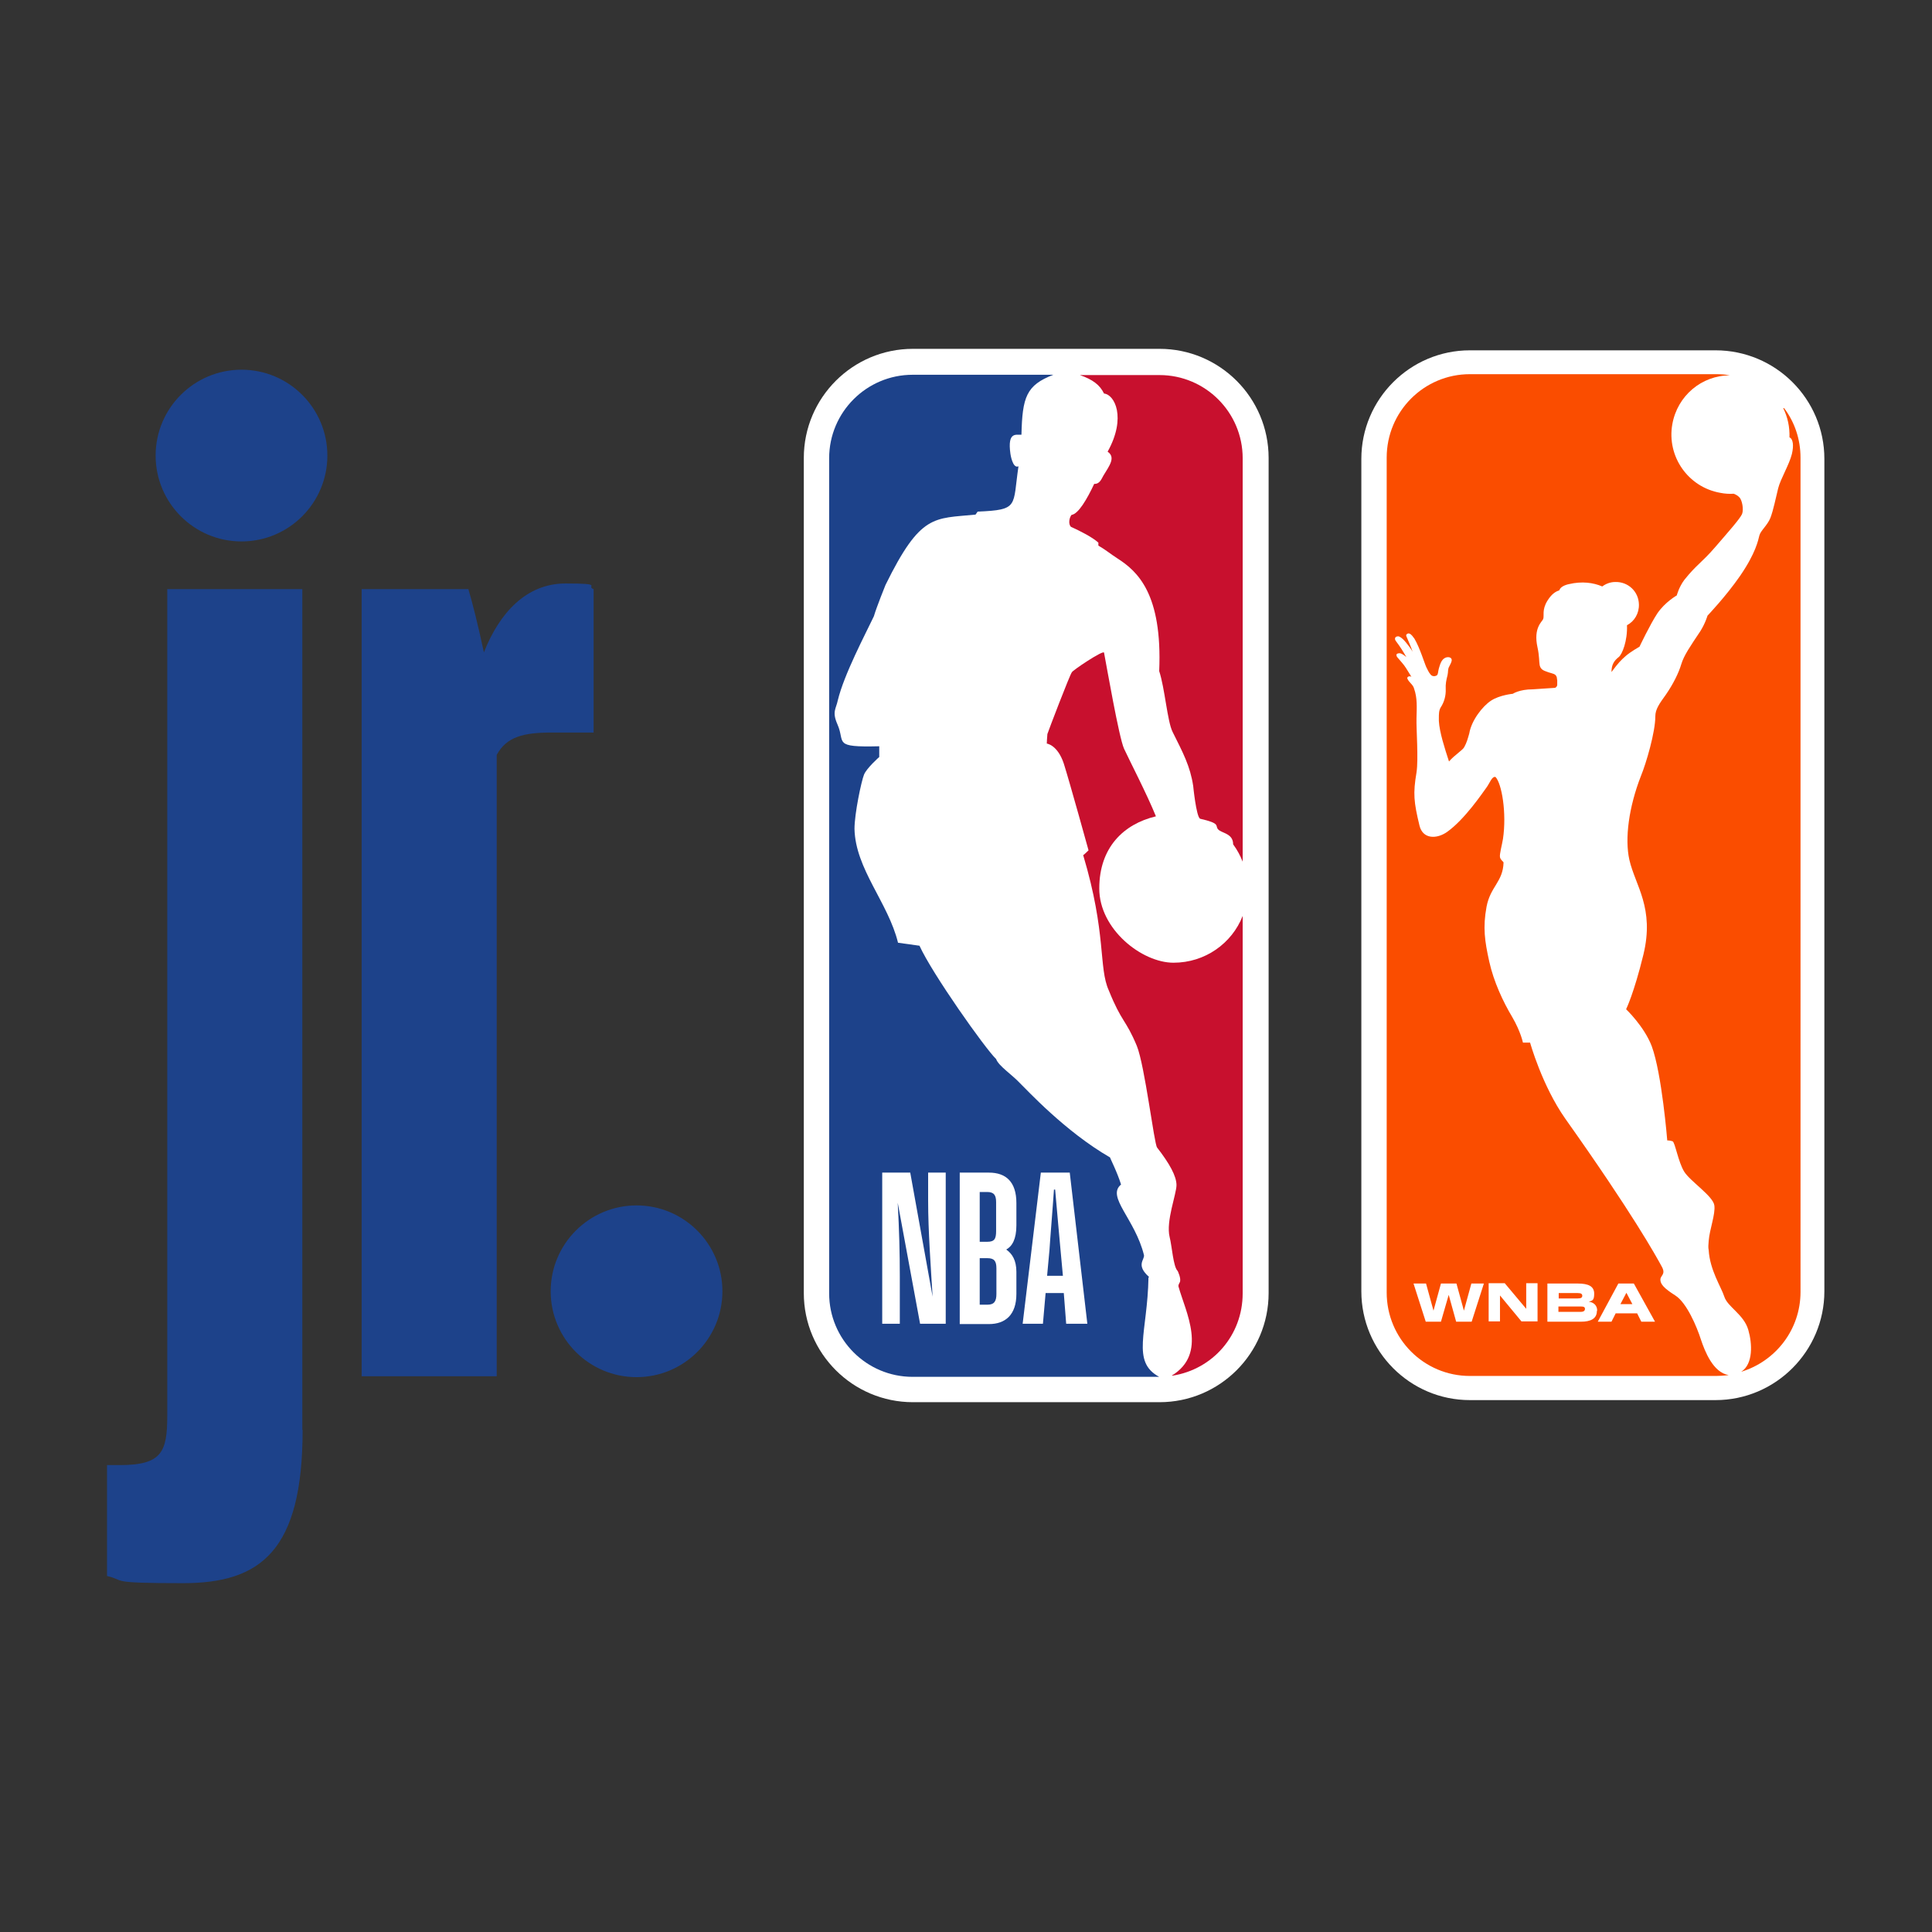 <?xml version="1.0" encoding="UTF-8"?>
<svg id="LOGO" xmlns="http://www.w3.org/2000/svg" version="1.1" viewBox="0 0 648 648">
  <rect x="0" y="0" width="648" height="648" fill="#333333" stroke="none"/>
  <defs>
    <style>
      .cls-1 {
        fill: #1d428a;
      }

      .cls-1, .cls-2, .cls-3, .cls-4 {
        stroke-width: 0px;
      }

      .cls-2 {
        fill: #c8102e;
      }

      .cls-3 {
        fill: #fa4d00;
      }

      .cls-4 {
        fill: #fff;
      }
    </style>
  </defs>
  <g>
    <path class="cls-1" d="M101.5,479.6c0,40.6-14.1,51.4-40.1,51.4s-18.9-.9-25.5-2.4v-37.2h4.2c14.1,0,16-4.3,16-16.5V197.6h45.3v282Z"/>
    <path class="cls-1" d="M109.8,152.8c0,15.9-12.9,28.8-28.8,28.8s-28.8-12.9-28.8-28.8,12.9-28.8,28.8-28.8,28.8,12.9,28.8,28.8"/>
    <path class="cls-1" d="M242.3,433.1c0,15.9-12.9,28.8-28.8,28.8s-28.8-12.9-28.8-28.8,12.9-28.8,28.8-28.8,28.8,12.9,28.8,28.8"/>
    <path class="cls-1" d="M121.3,461.7V197.6h35.8c1.4,4.7,3.3,12.3,5.2,21.2,5.2-13.2,14.2-23.1,27.4-23.1s6.6.9,9.4,1.9v48.1h-14.1c-9.4,0-15.1,1.4-18.4,7.5v208.4h-45.3Z"/>
  </g>
  <g>
    <path class="cls-4" d="M388.9,117h-82.7c-20.2,0-36.6,16.4-36.6,36.6v280.1c0,20.2,16.4,36.6,36.6,36.6h82.7c20.2,0,36.6-16.4,36.6-36.6V153.6c0-20.2-16.4-36.6-36.6-36.6"/>
    <path class="cls-2" d="M368.4,181.8v1.2c2.6,1.5,3.9,2.7,6.4,4.3,6.7,4.3,15.1,11.8,14,37.8,1.9,5.7,2.7,16.8,4.5,20.4,3.5,7,5.9,11.5,6.9,18.1,0,0,1,10.2,2.3,11,7,1.6,5,2.3,6,3.5,1.1,1.4,5.1,1.3,5.1,5.1,1.4,1.9,2.4,3.8,3.2,5.8v-135.3c0-15.4-12.5-27.9-27.9-27.9h-26.7c4.3,1.5,6.7,3.3,8.1,6.2,3.5.3,7.6,8,1.2,19.5,2.8,1.9.6,4.7-1.4,8-.6,1-1.2,2.9-3.1,2.8-2.4,5.1-5.3,10.1-7.6,10.4-.7.8-1.2,3-.2,4,3.3,1.5,7.2,3.5,9.2,5.3"/>
    <path class="cls-2" d="M416.8,307.2c-3.6,9.2-12.6,15.7-23.2,15.7s-24.9-11.2-24.9-24.9,8.1-21.6,19-24.2c-2.9-7.2-8.9-18.8-10.7-22.7-1.7-3.8-5.8-27.5-6.7-32.2-.2-1-10.8,6.1-10.8,6.6-.6.6-7.9,19.7-8.2,20.7-.1.7-.2,3.2-.2,3.2,0,0,3.6.4,5.7,6.7,2,6.3,8.3,29.1,8.3,29.1,0,0-1.7,1.7-1.8,1.6,7.9,26.4,5.1,37.7,8.6,45.4,4.4,10.9,5.6,9.5,9.4,18.6,2.7,6.7,5.8,32.9,6.8,34.1,4.2,5.4,6.5,9.6,6.5,12.6s-3.6,12.1-2.3,17.4c.8,3.1,1.2,10,2.7,11.4,0,0,1.3,2.6.7,3.8-.2.4-.6,1-.4,1.5,2.3,8.3,9.9,22.4-2.3,29.8h.3c13.4-2.1,23.5-13.5,23.5-27.6v-126.4Z"/>
    <path class="cls-1" d="M385.4,428.3c-4.5-4-1.5-5.7-1.7-7.3-3-12.2-12.7-19.6-7.7-23.7-1.2-4-3.8-9.1-3.7-9.1-15.1-8.7-28-22.8-30.2-24.9-2.7-2.9-7.2-5.8-8-8.1-3.6-3.4-21.5-28.7-25.7-38l-7.2-1c-3.3-13.5-14.3-24.7-14.6-38.2,0-5.1,2.3-16,3.2-18.2.9-2.2,5.1-5.9,5.1-5.9v-3.6c-15.8.4-11.3-1.2-14-7.3-1.9-4.3-.5-5.2.1-8.1,2.1-8.7,9.2-22.1,12.1-28.2.9-3.1,3.9-10.5,3.9-10.5,11.8-24,16.2-22.2,30.2-23.6l.7-1c14-.6,11.7-1.7,13.7-15.2-2,.9-2.7-4.2-2.7-4.2-1.1-7.7,2.1-6.2,3.7-6.4.3-12.6,1.6-16.6,10.7-20.1h-47.2c-15.4,0-28,12.5-28,28v280.1c0,15.4,12.5,28,28,28h82.7c-9.5-5.1-3.9-14.9-3.6-33.3"/>
    <path class="cls-4" d="M321.9,444v-50.7h9.8c5.7,0,9.2,3.1,9.2,10.2v7.5c0,4.6-1.4,7-3.4,8.1,2,1.4,3.4,3.6,3.4,7.5v7.4c0,7-3.7,10.1-9.2,10.1h-9.8ZM328.6,422v15.6h2.6c2.3,0,3-1.2,3-3.6v-8.6c0-2.5-.8-3.4-3-3.4h-2.5ZM328.6,399.7v16.8h2.5c2.4,0,3-.9,3-3.6v-9.7c0-2.3-.7-3.4-3-3.4h-2.6ZM356.8,433.7h-6.1l-.9,10.3h-6.8l6.1-50.7h9.7l5.9,50.7h-7.1l-.8-10.3ZM353.8,399h-.3c-.4,6.1-1.3,16.8-1.5,20.2l-.8,8.7h5.3l-.8-8.7c-.3-3.5-1.3-14.1-1.8-20.2M301.8,444h-5.9v-50.7h9.4l7.5,41.6c-.6-10-1.5-21.9-1.5-32.2v-9.4h5.9v50.7h-8.6l-7.5-40.6c.5,9.4.7,16.8.7,24.6v16Z"/>
  </g>
  <g>
    <path class="cls-4" d="M575.5,117.5h-82.5c-20.1,0-36.4,16.4-36.4,36.4v279.2c0,20.1,16.3,36.5,36.4,36.5h82.4c20.1,0,36.5-16.4,36.5-36.5V153.9c0-20.1-16.4-36.4-36.5-36.4"/>
    <path class="cls-3" d="M598.1,136.9c1.5,3,2.2,6.3,2.1,9.8,1.2.5,1.5,2.7.8,5.6-.9,3.6-3.8,8.3-4.6,11.5-.8,3.2-1.6,7.3-2.6,9.9-1,2.5-3.3,4.3-3.7,5.9-.4,1.6-1.2,5.9-6.5,13.6-4.7,6.8-10.9,13.3-10.9,13.3,0,0-.7,2.5-2.4,5.2-3.4,5.1-5.5,8.1-6.4,11.1-.9,3-2.7,6.6-5.1,10.1-2.3,3.2-3.6,5-3.6,7.4,0,5.3-3.1,15.8-4.8,19.9-4.1,10.5-5.5,21.1-3.9,28.2,2,8.7,8.5,16.1,4.7,31.8-3.2,13.1-5.8,18.3-5.8,18.3,0,0,6.1,5.8,8.6,12.4,3.4,9.2,5.2,31.6,5.2,31.6,0,0,1,0,1.8.3.8.3,1.9,7,3.9,10.2,2,3.2,9.7,8.2,10.1,11.3.4,3-1.6,8-1.9,11.9-.1,1.3-.2,2.2,0,3.1.4,6.7,4.2,12.4,5.2,15.5,1.1,3.6,6.6,6,8.1,11.3,1.3,4.5,1.7,11.4-2.4,14,11.5-3.5,19.9-14.1,19.9-26.8V153.5c0-6.2-2-12-5.5-16.6M579.1,461.3c-1.2.1-2.3.2-3.5.2h-82.6c-15.4,0-27.9-12.5-27.9-28V153.5c0-15.5,12.5-28,27.9-28h82.6c1.6,0,3.1.1,4.6.4-9.4,0-17.6,6.8-19.3,16.4-1.9,10.8,5.3,21.1,16.1,23,1.5.3,3,.4,4.5.3.8.3,1.4.7,1.9,1.2.9.9,1.5,4,.9,5.6-.7,1.6-4.7,6.1-9.1,11.2-4.5,5.2-6.1,5.7-10.2,10.8-1.9,2.5-2.6,5.3-2.6,5.3,0,0-3.9,2.2-6.5,6-2.5,3.8-6,11.2-6,11.2,0,0-3,1.7-4.6,3.1-1.6,1.4-2.5,2.3-4.8,5.4,0-2.5.9-3.8,2.4-5,1.2-.9,3-5.5,2.8-10.7,2.5-1.3,4.1-4,4-7-.1-4.3-3.6-7.6-7.9-7.5-1.7,0-3.2.6-4.4,1.5-3-1.3-6.8-1.8-11.1-.8-1.5.3-3,1-3.3,2.1-.9.3-2.4.9-4,3.5-1.9,3.1-1,5-1.4,6.1-.3.9-3.4,2.9-1.9,9.6.6,2.7.5,4.7.7,5.8.2,1.1.8,1.7,1.9,2.1.7.3,1.4.5,2.1.7,1.1.3,1.6.6,1.8,1.6,0,.2,0,.5.1.7,0,.7,0,1.3,0,1.6,0,.4-.3.8-.7,1l-7.5.5c-4.5,0-6.7,1.5-6.7,1.5,0,0-4.4.4-7.3,2.3-2.9,1.9-6.6,6.7-7.3,11-.5,1.7-.8,3-1.7,4.6-.5,1-3.2,2.6-5.1,4.8-1.4-4.3-3.2-9.8-3.4-13.6,0-.2,0-.8,0-1,0-1.2,0-2.5.6-3.5,1.2-1.8,1.8-4,1.7-6.2-.1-1.6.2-3.1.6-4.6.3-1.2,0-2,.6-3,.3-.7.9-1.5.8-2.3-.2-.9-1.4-.9-2.1-.6-1.4.6-1.8,2.3-2.2,3.6-.3,1-.2,2.1-.8,2.4-.6.3-1.5.3-2-.4-.7-.8-.9-1.5-1.4-2.4-.5-1-2.2-6.6-4-9.6-.5-.6-.9-1.4-1.7-1.7-.5-.2-1.3.3-1,.9.7,1.7,1.5,3.4,2.1,5.2-.6-1.1-1.5-2.2-2.3-3.2-.6-.7-1.3-1.5-2.2-1.9-.5-.2-1.3,0-1.4.6-.1.4.2.8.5,1.2,1.2,1.6,2.3,3.3,3.3,5.1-.6-.5-1.3-1.1-2.1-1.3-.4,0-1,0-1.2.4-.1.4.1.8.4,1.1.9,1.1,2,2.2,2.8,3.5.6,1,1.2,1.9,1.8,2.9-.5-.3-1.4-.2-1.4.5.5,1.4,2,2.1,2.3,3.5,1.1,3.1.9,6.2.8,9.9-.1,3.7.7,13.7,0,18.2-1.2,7.1-.9,9.9,1,17.8,1.1,4.6,5.8,4.6,9.3,2.1,5.9-4.2,11.8-13,13.2-14.9,1.1-1.5,1.8-3.8,3-3.5,2.1,2.2,3.8,12.1,2.5,20.8-.3,1.9-1.2,5.1-1,6.1.2,1,1.2,1.5,1.2,1.8-.2,6.5-4.4,8-5.7,14.8-1.3,7-.6,11.6.9,18.4,1.5,6.8,4.7,13.6,7.7,18.6,2.9,5,3.6,8.6,3.6,8.6h2.4c0,0,4,14.4,11.8,25.5,22.7,32,30.5,46.2,32.3,49.5,1.6,2.8-.4,3-.4,4.5,0,1.5,1.2,2.9,5,5.3,3.8,2.4,7.2,10.4,8.6,14.8,1.3,3.9,4.1,11.1,9.3,11.9"/>
    <path class="cls-4" d="M485.9,434.3l-2.6,9h-5.1l-4.1-12.8h4.2l2.5,9.1,2.5-9.1h5.2l2.5,9.1,2.5-9.1h4.2l-4.1,12.8h-5.2l-2.5-9ZM511.9,439.1v-8.7h3.8v12.8h-5.4l-7.2-8.7v8.7h-3.8v-12.8h5.4l7.3,8.7ZM535.6,439.7c0,2.6-2.1,3.6-5.3,3.6h-11.3v-12.8h10.2c3.5,0,5.5.9,5.5,3.4s-.8,2.3-1.8,2.7c0,0,0,0,0,0s0,0,0,0c1.6.2,2.8,1.2,2.8,3M530.7,434.6c0-.6-.4-.9-1.5-.9h-6.4v1.8h6.4c1.1,0,1.5-.3,1.5-.9M522.7,438.2v1.8h7.5c1,0,1.4-.4,1.4-1s-.4-.8-1.4-.8h-7.5ZM549.1,440.5h-7.2l-1.4,2.8h-4.6l6.9-12.8h5.2l7.1,12.8h-4.6l-1.4-2.8ZM543.5,437.4h4l-2-3.8-2,3.8Z"/>
  </g>
</svg>